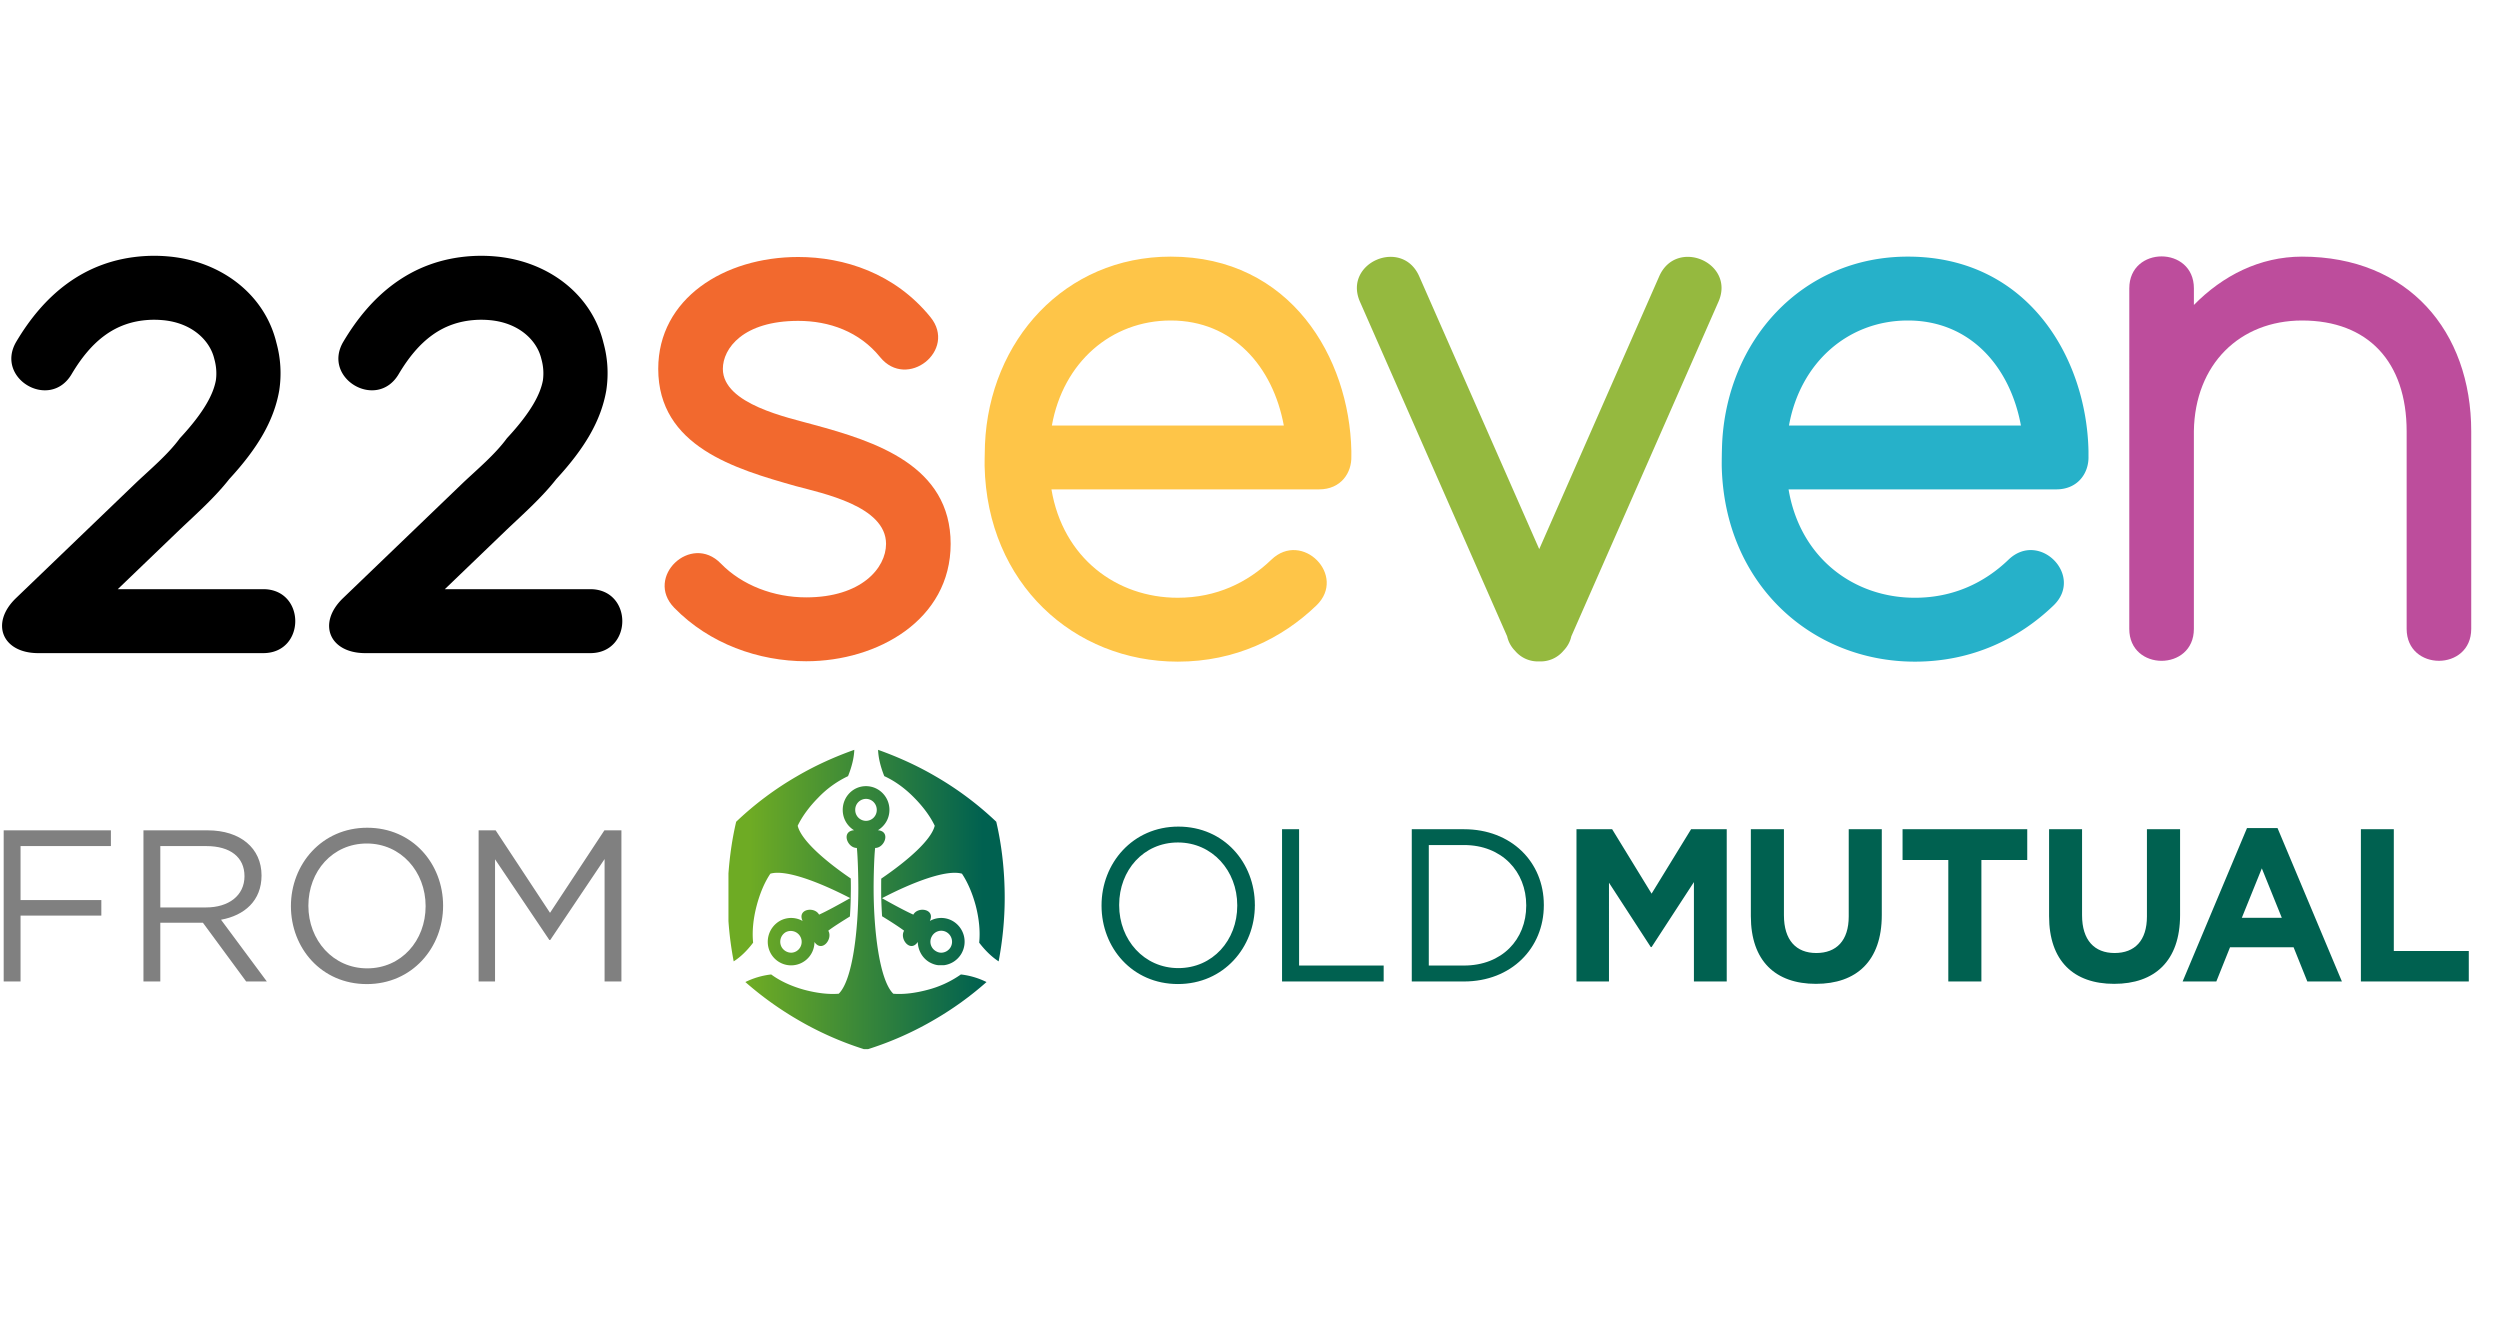 <svg xmlns="http://www.w3.org/2000/svg" width="120" height="64" viewBox="0 0 120 64" xmlns:xlink="http://www.w3.org/1999/xlink"><defs><linearGradient id="a" x1="7.888%" x2="92.117%" y1="50%" y2="50%"><stop stop-color="#6EAB24" offset="0%"/><stop stop-color="#006150" offset="100%"/></linearGradient><path id="b" d="M7.718 1.351c.464.211.963.552 1.431 1.03.439.443.781.91.99 1.35-.168.69-1.3 1.676-2.568 2.54-.003.17-.003.329-.003.456 0 .166 0 .33.003.5h.002c.007.283.021.567.038.849.401.244.832.523 1.058.694-.236.392.3 1.07.656.54.01.388.207.766.561.974.136.076.286.13.429.142h.266c.336-.042.654-.237.841-.56a1.146 1.146 0 0 0-.41-1.555 1.103 1.103 0 0 0-1.108-.008c.27-.577-.573-.71-.792-.305-.343-.15-1.03-.518-1.504-.79C9.1 6.431 10.71 5.82 11.446 6.033c.272.408.503.94.664 1.545.167.65.216 1.256.163 1.766.3.395.627.699.934.898.183-.97.291-1.995.291-3.055 0-1.282-.14-2.512-.405-3.647a15.474 15.474 0 0 0-2.919-2.182C9.268.828 8.334.414 7.42.088c.012.37.114.806.298 1.263m2.475 8.399a.519.519 0 0 1-.19-.713.512.512 0 0 1 .704-.197.533.533 0 0 1 .194.723.531.531 0 0 1-.45.263.491.491 0 0 1-.258-.076m-6.67-8.392A15.427 15.427 0 0 0 .608 3.54C.424 4.324.3 5.16.238 6.022v2.287c.046.666.133 1.31.251 1.933.317-.2.636-.503.933-.898-.053-.51-.003-1.115.167-1.766.159-.606.384-1.137.66-1.545.735-.214 2.344.401 3.834 1.172-.473.27-1.16.647-1.496.793-.22-.405-1.064-.272-.79.305a1.11 1.11 0 0 0-1.112.008 1.155 1.155 0 0 0-.413 1.555 1.12 1.12 0 0 0 2.094-.555c.361.53.898-.149.663-.541.217-.17.647-.442 1.038-.683a19 19 0 0 0 .04-.87c0-.169.006-.324.006-.49 0-.133 0-.292-.006-.465-1.261-.861-2.38-1.842-2.546-2.53.211-.44.552-.911.99-1.352a4.849 4.849 0 0 1 1.427-1.029c.184-.457.288-.892.3-1.263-.92.326-1.85.74-2.755 1.27m-.729 8.205a.533.533 0 0 1 .194-.723.524.524 0 0 1 .518.91.517.517 0 0 1-.26.076.54.54 0 0 1-.452-.263M5.723 2.97c0 .419.215.775.543.977-.629.05-.325.857.136.85.044.423.07 1.396.07 1.93 0 1.987-.27 4.41-.94 5.068-.485.04-1.056-.029-1.653-.188-.64-.175-1.187-.438-1.59-.737a3.741 3.741 0 0 0-1.24.364 15.97 15.97 0 0 0 2.47 1.783 15.61 15.61 0 0 0 3.22 1.438h.2a15.613 15.613 0 0 0 3.223-1.438 15.558 15.558 0 0 0 2.463-1.783 3.74 3.74 0 0 0-1.23-.364 4.936 4.936 0 0 1-1.596.737c-.595.16-1.17.229-1.649.188-.673-.658-.944-3.08-.944-5.068 0-.534.023-1.507.073-1.93.453.007.765-.8.132-.85.331-.202.554-.558.554-.977 0-.628-.504-1.139-1.127-1.139-.62 0-1.115.511-1.115 1.14m.6 0a.52.52 0 0 1 .515-.529c.29 0 .519.236.519.528a.52.52 0 0 1-.519.527.52.52 0 0 1-.515-.527"/></defs><g fill="none" fill-rule="evenodd"><path fill="#006150" d="M59.388 43.474v-.02c0-1.657-1.197-3.015-2.847-3.015-1.649 0-2.821 1.333-2.821 2.995v.02c0 1.663 1.197 3.015 2.84 3.015 1.65 0 2.828-1.335 2.828-2.995zm-6.514 0v-.02c0-2.012 1.491-3.777 3.687-3.777 2.198 0 3.672 1.742 3.672 3.757.008.012.008.012 0 .02 0 2.014-1.492 3.78-3.692 3.78-2.193 0-3.667-1.742-3.667-3.76zm8.664 3.637h4.878v-.765h-4.06v-6.543h-.818v7.308zm8.734-.765c1.822 0 2.987-1.25 2.987-2.872v-.02c0-1.615-1.165-2.892-2.987-2.892h-1.69v5.784h1.69zm-2.507-6.543h2.507c2.27 0 3.832 1.574 3.832 3.63v.021c0 2.06-1.563 3.657-3.832 3.657h-2.507v-7.308zm7.906 7.308h1.56V42.37l2.007 3.09h.038l2.032-3.12v4.771h1.575v-7.308h-1.711l-1.896 3.092-1.893-3.092h-1.712v7.308zm8.37-3.135v-4.173h1.588v4.132c0 1.192.584 1.81 1.553 1.81.968 0 1.557-.596 1.557-1.754v-4.188h1.587v4.12c0 2.217-1.226 3.302-3.162 3.302-1.937 0-3.123-1.095-3.123-3.25zm9.478 3.135h1.588v-5.83h2.201v-1.478h-5.985v1.478h2.196v5.83zm4.837-3.135v-4.173h1.583v4.132c0 1.192.593 1.81 1.561 1.81.97 0 1.553-.596 1.553-1.754v-4.188h1.591v4.12c0 2.217-1.229 3.302-3.165 3.302-1.94 0-3.123-1.095-3.123-3.25zm9.252.079l.96-2.374.959 2.374h-1.919zm-2.842 3.056h1.618l.658-1.643h3.05l.66 1.643h1.66l-3.09-7.363h-1.466l-3.09 7.363zm8.557-7.308h1.58v5.845h3.599v1.463h-5.179v-7.308z"/><path fill="gray" d="M5.323 40.612H.986v2.592h3.878v.746H.986v3.161H.177v-7.255h5.146v.756zm7.486 6.5l-2.2-2.965c1.127-.207 1.945-.912 1.945-2.125 0-1.306-1.013-2.166-2.588-2.166h-3.08v7.255h.809v-2.82H9.74l2.076 2.82h.992zm-1.073-5.059c0 .943-.768 1.504-1.843 1.504H7.695v-2.945h2.21c1.155 0 1.83.54 1.83 1.441zm5.87 5.183c-2.18 0-3.642-1.731-3.642-3.742 0-2.01 1.483-3.763 3.662-3.763 2.18 0 3.643 1.731 3.643 3.743 0 2.011-1.485 3.762-3.663 3.762zm0-6.748c-1.637 0-2.804 1.327-2.804 2.986 0 1.658 1.187 3.007 2.824 3.007 1.637 0 2.804-1.328 2.804-2.987s-1.187-3.006-2.824-3.006zm11.414.746v5.877h.808v-7.255h-.817l-2.61 3.96-2.61-3.96h-.817v7.255h.788v-5.866l2.608 3.876h.041l2.609-3.887z"/><use fill="url(#a)" xlink:href="#b" transform="translate(34.728 35.904)"/><path fill="#BD4D9C" d="M105.307 13.84v.798c1.382-1.407 3.157-2.316 5.186-2.32 5.1 0 8.126 3.58 8.126 8.39v9.478c0 2.044-3.1 2.044-3.1 0v-9.478c0-3.346-1.858-5.324-5.023-5.324-3 .005-5.138 2.11-5.19 5.303v9.5c0 2.044-3.101 2.043-3.101 0l.001-16.347c0-2.044 3.101-2.043 3.101 0"/><path fill="#26B1C9" d="M100.247 21.835v-.194c-.093-4.455-2.9-9.323-8.67-9.323-5.086 0-8.705 4.025-8.917 9.017a30.747 30.747 0 0 0-.017 1.026c.117 5.656 4.295 9.398 9.272 9.398 2.764 0 5.016-1.119 6.654-2.697 1.482-1.426-.682-3.622-2.163-2.196-1.134 1.091-2.633 1.826-4.491 1.826-2.942 0-5.511-1.913-6.064-5.202h12.846c1.06 0 1.576-.806 1.55-1.592v-.063zm-3.243-1.411H85.871c.542-3.033 2.846-5.04 5.707-5.04 2.978 0 4.904 2.204 5.426 5.04z"/><path fill="#95B93F" d="M82.485 14.486l-7.063 16.06c-.057.267-.192.5-.376.69a1.425 1.425 0 0 1-1.163.511 1.425 1.425 0 0 1-1.163-.511 1.42 1.42 0 0 1-.376-.69l-7.065-16.06c-.825-1.874 2.019-3.097 2.843-1.223l5.761 13.095 5.759-13.094c.824-1.875 3.668-.652 2.843 1.222"/><path fill="#FEC548" d="M64.865 21.835v-.194c-.093-4.455-2.9-9.323-8.67-9.323-5.086 0-8.706 4.025-8.917 9.017-.005.115-.012.412-.015.675-.002.137-.002.351-.002.351.117 5.656 4.295 9.398 9.272 9.398 2.763 0 5.016-1.119 6.654-2.697 1.481-1.426-.682-3.622-2.163-2.196-1.134 1.091-2.634 1.826-4.491 1.826-2.942 0-5.511-1.913-6.064-5.202h12.845c1.06 0 1.577-.806 1.55-1.592l.001-.063zm-3.243-1.411H50.49c.542-3.033 2.846-5.04 5.707-5.04 2.978 0 4.903 2.204 5.426 5.04z"/><path fill="#F2692E" d="M42.243 17.14c-.993-1.223-2.436-1.738-3.93-1.738-2.648 0-3.616 1.326-3.616 2.303 0 1.705 3.164 2.343 4.343 2.677 2.972.806 6.591 1.955 6.591 5.724 0 3.649-3.507 5.634-6.934 5.634-2.279 0-4.65-.837-6.334-2.567-1.433-1.473.801-3.598 2.235-2.126 1.021 1.05 2.545 1.627 4.099 1.627 2.64 0 3.833-1.402 3.833-2.568 0-1.815-3.044-2.424-4.335-2.774-2.9-.82-6.6-1.899-6.6-5.627 0-3.372 3.165-5.369 6.718-5.369 2.207 0 4.638.779 6.348 2.885 1.295 1.594-1.124 3.513-2.418 1.92"/><path fill="#000" d="M16.482 16.4c1.282-2.162 3.201-3.918 6.14-4.107a7.647 7.647 0 0 1 1.183.018c2.505.231 4.6 1.81 5.162 4.148.197.708.256 1.487.133 2.292-.253 1.434-1.02 2.75-2.397 4.244-.677.866-1.552 1.647-2.349 2.4l-3.002 2.885h6.978c2.054 0 2.054 3.07 0 3.07H17.534c-1.734 0-2.317-1.44-1.068-2.64l5.764-5.54c.69-.652 1.542-1.365 2.102-2.134 1.191-1.282 1.61-2.143 1.728-2.782a2.502 2.502 0 0 0-.076-1.028c-.2-.865-1.046-1.727-2.464-1.858a4.507 4.507 0 0 0-.7-.011c-1.587.102-2.723.981-3.686 2.605-1.045 1.762-3.697.2-2.652-1.563M3.436 17.962c.962-1.623 2.099-2.503 3.685-2.605.233-.015.466-.01.7.011 1.419.131 2.264.994 2.465 1.859.089.31.127.671.076 1.027-.117.64-.537 1.5-1.728 2.782-.56.769-1.412 1.482-2.102 2.135L.767 28.71c-1.248 1.2-.665 2.64 1.07 2.64h10.795c2.054 0 2.054-3.07 0-3.07H5.653l3.003-2.885c.796-.753 1.672-1.534 2.349-2.4 1.377-1.494 2.143-2.81 2.397-4.244a5.473 5.473 0 0 0-.133-2.292c-.562-2.338-2.658-3.917-5.162-4.148a7.559 7.559 0 0 0-1.184-.018c-2.938.19-4.858 1.945-6.14 4.106-1.044 1.763 1.608 3.325 2.653 1.563"/></g></svg>
